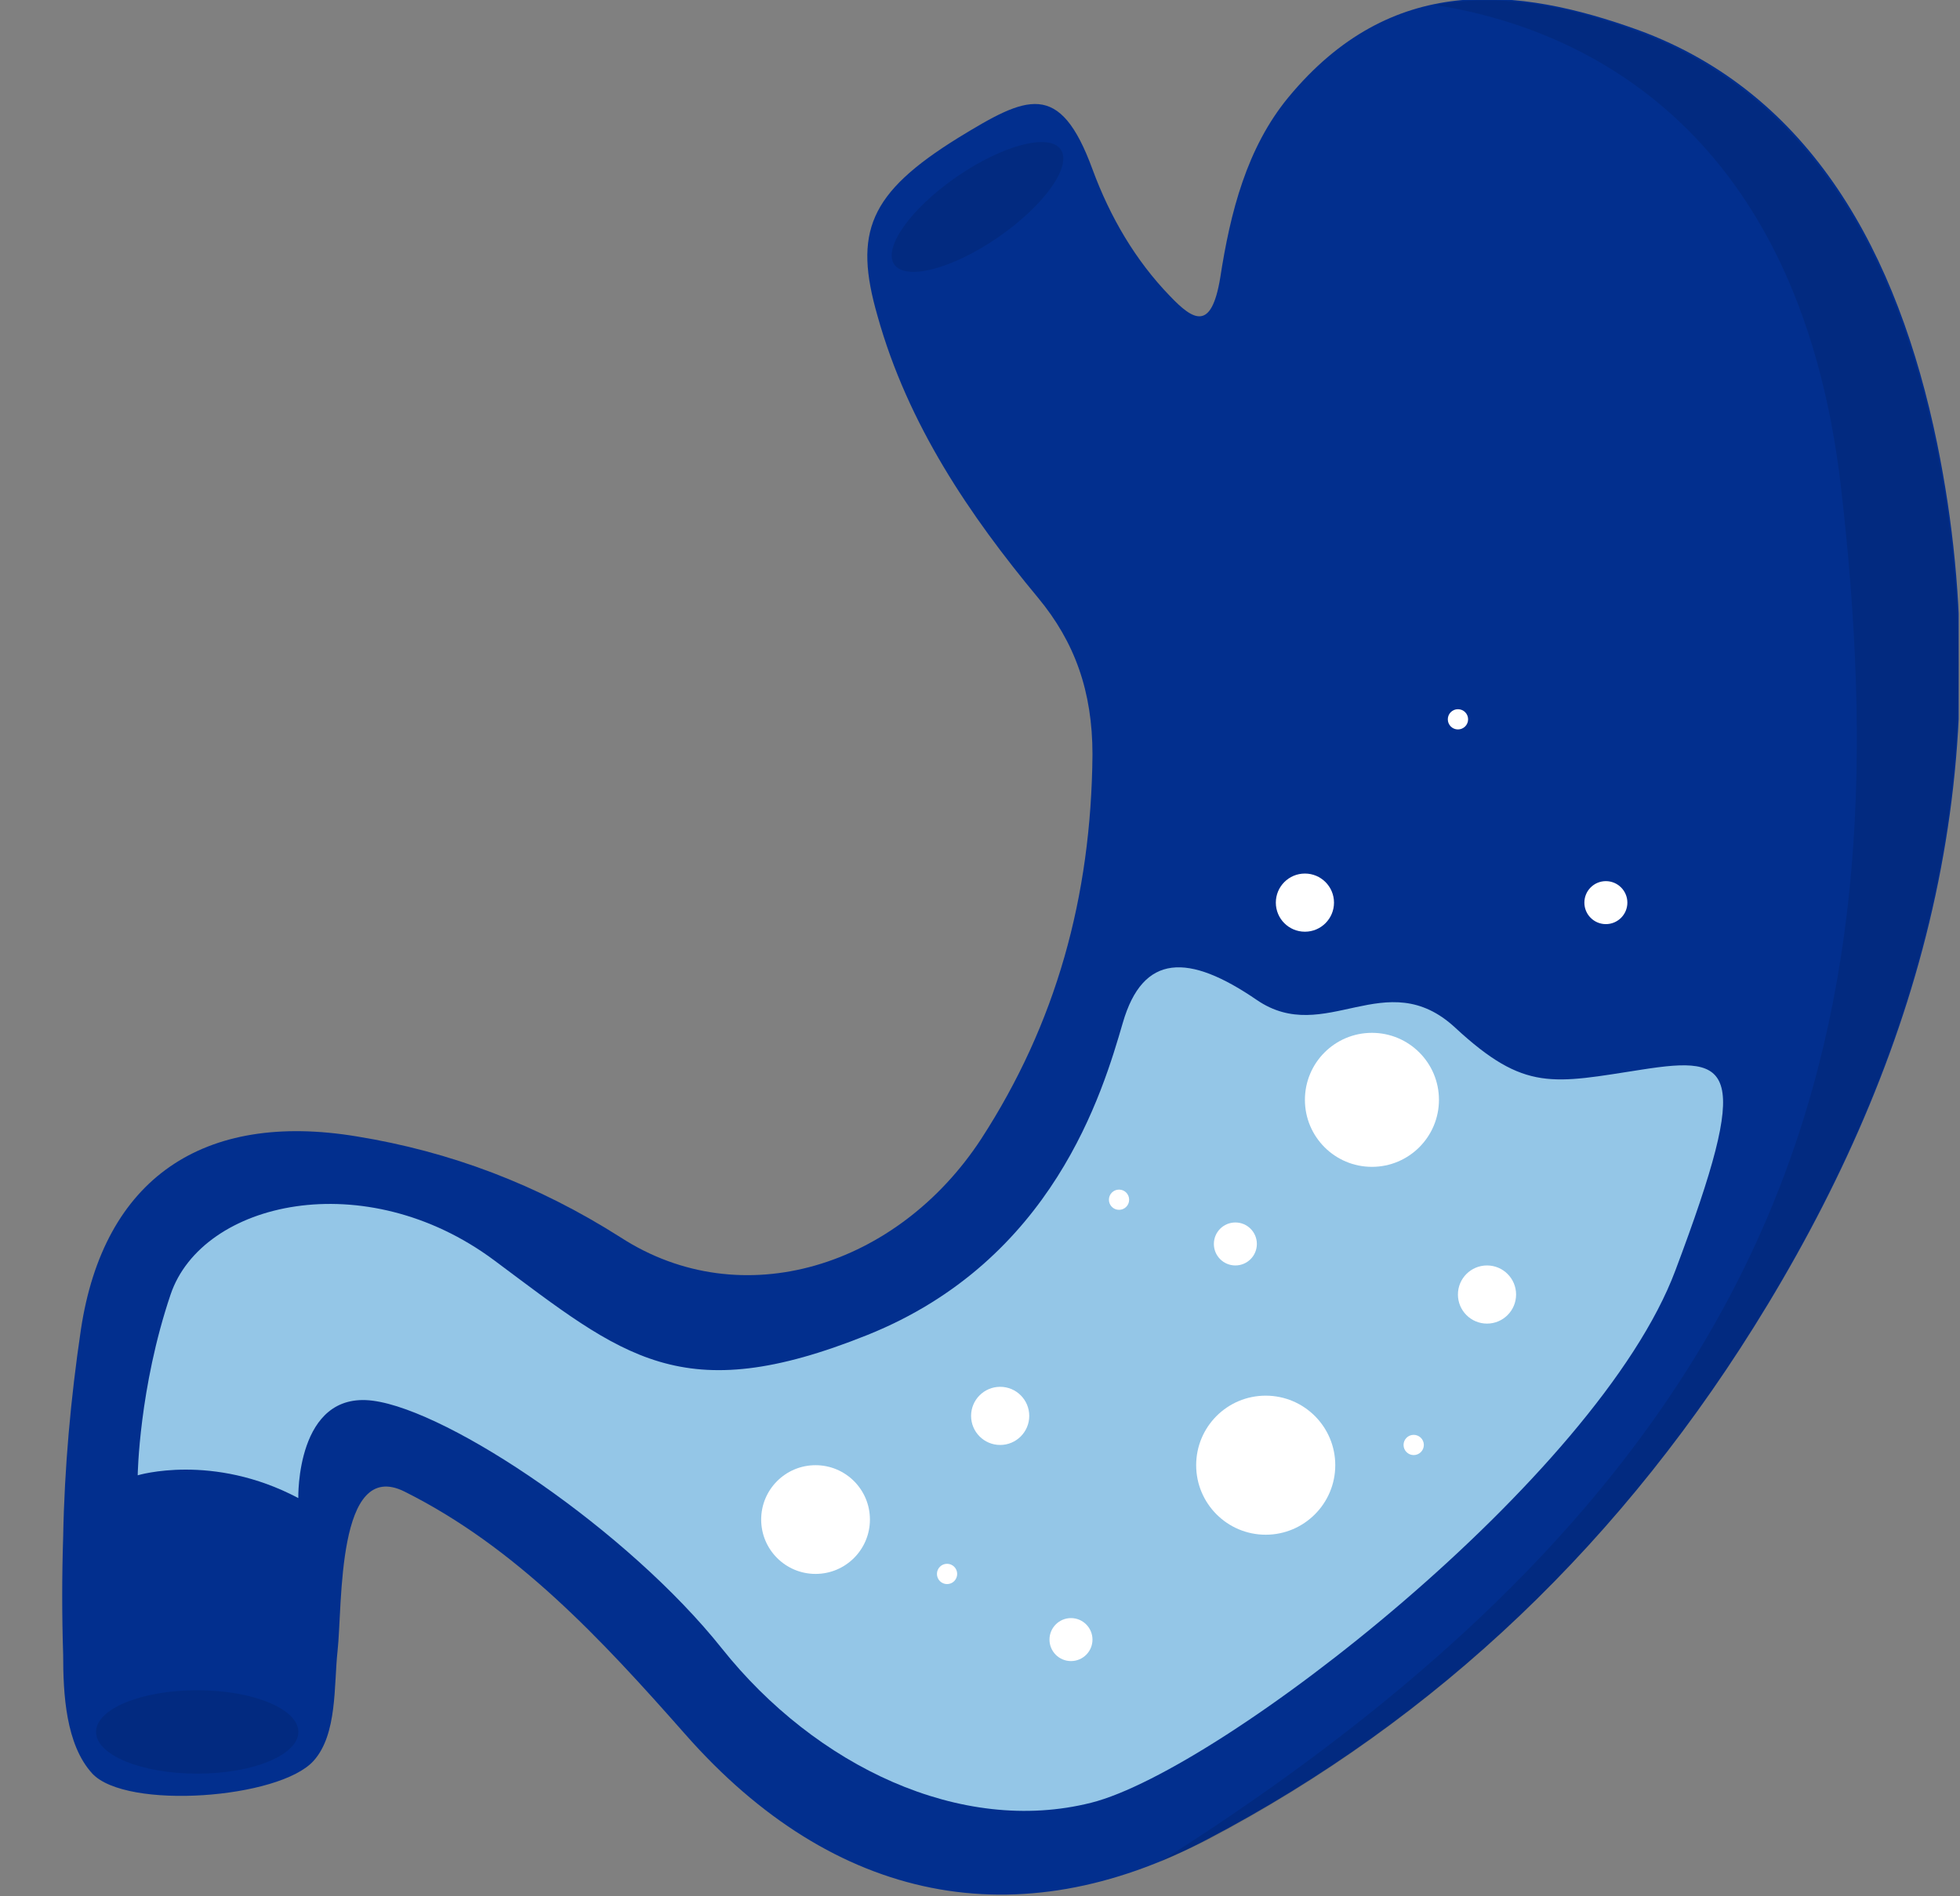 <svg width="31" height="30" viewBox="0 0 31 30" fill="none" xmlns="http://www.w3.org/2000/svg">
<rect x="0" y="0" width="31" height="30" fill="#808080" stroke="none"/>
<g clip-path="url(#clip0_1332_4532)">
<path d="M0.999 24.318C1.019 23.218 1.119 22.118 1.279 21.038C1.639 18.638 3.219 17.578 5.639 17.978C7.119 18.218 8.499 18.738 9.819 19.578C11.739 20.818 14.199 20.038 15.519 18.018C16.699 16.198 17.259 14.198 17.279 11.938C17.279 10.938 16.999 10.158 16.419 9.458C15.339 8.158 14.359 6.718 13.879 4.998C13.499 3.678 13.739 3.058 15.159 2.178C16.239 1.518 16.759 1.258 17.279 2.678C17.559 3.438 17.959 4.118 18.499 4.678C18.879 5.078 19.159 5.238 19.299 4.398C19.459 3.358 19.719 2.338 20.379 1.538C21.999 -0.422 23.979 -0.222 25.919 0.478C28.639 1.478 30.019 3.998 30.639 7.018C31.659 12.018 30.439 16.538 27.959 20.638C25.699 24.378 22.719 27.198 19.099 29.098C16.099 30.678 13.199 30.118 10.839 27.438C9.499 25.918 8.159 24.478 6.399 23.598C5.319 23.058 5.419 25.398 5.339 26.118C5.279 26.658 5.339 27.438 4.959 27.858C4.419 28.458 1.999 28.638 1.459 28.058C1.039 27.598 0.999 26.798 0.999 26.178C0.979 25.558 0.979 24.938 0.999 24.318Z" fill="#022F8E"/>
<path opacity="0.1" d="M3.119 28.06C4.002 28.06 4.719 27.765 4.719 27.4C4.719 27.036 4.002 26.74 3.119 26.74C2.235 26.74 1.519 27.036 1.519 27.4C1.519 27.765 2.235 28.06 3.119 28.06Z" fill="black"/>
<path opacity="0.1" d="M15.79 3.752C16.517 3.249 16.959 2.629 16.777 2.365C16.595 2.102 15.858 2.295 15.131 2.797C14.404 3.299 13.962 3.92 14.144 4.184C14.326 4.447 15.063 4.254 15.79 3.752Z" fill="black"/>
<path d="M2.178 23.34C2.178 23.34 3.358 22.98 4.718 23.7C4.718 23.7 4.678 22 5.898 22.16C7.118 22.32 9.938 24.22 11.418 26.08C12.899 27.94 15.198 29.04 17.259 28.52C19.319 28 25.279 23.36 26.498 20.1C27.718 16.86 27.398 16.7 25.979 16.92C24.558 17.14 24.119 17.28 23.018 16.26C21.919 15.24 20.959 16.56 19.878 15.82C18.799 15.08 18.078 15.08 17.759 16.18C17.439 17.28 16.659 19.94 13.719 21.12C10.778 22.3 9.858 21.46 7.818 19.94C5.778 18.42 3.198 19 2.698 20.48C2.198 21.96 2.178 23.34 2.178 23.34Z" fill="#94C6E7"/>
<path d="M12.899 24.9C13.374 24.9 13.759 24.515 13.759 24.04C13.759 23.565 13.374 23.18 12.899 23.18C12.424 23.18 12.039 23.565 12.039 24.04C12.039 24.515 12.424 24.9 12.899 24.9Z" fill="white"/>
<path d="M20.019 24.28C20.626 24.28 21.119 23.787 21.119 23.18C21.119 22.572 20.626 22.08 20.019 22.08C19.411 22.08 18.919 22.572 18.919 23.18C18.919 23.787 19.411 24.28 20.019 24.28Z" fill="white"/>
<path d="M21.699 18.46C22.284 18.46 22.759 17.985 22.759 17.4C22.759 16.814 22.284 16.34 21.699 16.34C21.113 16.34 20.639 16.814 20.639 17.4C20.639 17.985 21.113 18.46 21.699 18.46Z" fill="white"/>
<path d="M15.819 22.86C16.073 22.86 16.279 22.654 16.279 22.4C16.279 22.146 16.073 21.94 15.819 21.94C15.565 21.94 15.359 22.146 15.359 22.4C15.359 22.654 15.565 22.86 15.819 22.86Z" fill="white"/>
<path d="M23.519 20.94C23.773 20.94 23.979 20.734 23.979 20.48C23.979 20.226 23.773 20.02 23.519 20.02C23.265 20.02 23.059 20.226 23.059 20.48C23.059 20.734 23.265 20.94 23.519 20.94Z" fill="white"/>
<path d="M20.639 14.74C20.893 14.74 21.099 14.534 21.099 14.28C21.099 14.026 20.893 13.82 20.639 13.82C20.384 13.82 20.179 14.026 20.179 14.28C20.179 14.534 20.384 14.74 20.639 14.74Z" fill="white"/>
<path d="M19.539 20.02C19.727 20.02 19.879 19.868 19.879 19.68C19.879 19.492 19.727 19.34 19.539 19.34C19.351 19.34 19.199 19.492 19.199 19.68C19.199 19.868 19.351 20.02 19.539 20.02Z" fill="white"/>
<path d="M17.699 19.14C17.788 19.14 17.859 19.069 17.859 18.98C17.859 18.892 17.788 18.82 17.699 18.82C17.61 18.82 17.539 18.892 17.539 18.98C17.539 19.069 17.61 19.14 17.699 19.14Z" fill="white"/>
<path d="M22.359 23.02C22.448 23.02 22.52 22.948 22.52 22.86C22.52 22.771 22.448 22.7 22.359 22.7C22.271 22.7 22.199 22.771 22.199 22.86C22.199 22.948 22.271 23.02 22.359 23.02Z" fill="white"/>
<path d="M23.059 11.54C23.148 11.54 23.22 11.469 23.22 11.38C23.22 11.291 23.148 11.22 23.059 11.22C22.971 11.22 22.899 11.291 22.899 11.38C22.899 11.469 22.971 11.54 23.059 11.54Z" fill="white"/>
<path d="M14.979 25.061C15.068 25.061 15.139 24.989 15.139 24.9C15.139 24.812 15.068 24.74 14.979 24.74C14.89 24.74 14.819 24.812 14.819 24.9C14.819 24.989 14.89 25.061 14.979 25.061Z" fill="white"/>
<path d="M25.399 14.62C25.586 14.62 25.739 14.468 25.739 14.28C25.739 14.092 25.586 13.94 25.399 13.94C25.211 13.94 25.059 14.092 25.059 14.28C25.059 14.468 25.211 14.62 25.399 14.62Z" fill="white"/>
<path d="M16.939 26.279C17.127 26.279 17.279 26.127 17.279 25.939C17.279 25.752 17.127 25.599 16.939 25.599C16.751 25.599 16.599 25.752 16.599 25.939C16.599 26.127 16.751 26.279 16.939 26.279Z" fill="white"/>
<path opacity="0.1" d="M25.899 0.5C24.819 0.1 23.739 -0.12 22.699 0.08C24.759 0.4 28.439 1.8 29.119 7.72C30.079 16.06 28.619 22.96 18.339 29.46C18.579 29.36 18.819 29.24 19.079 29.12C22.699 27.22 25.679 24.4 27.939 20.66C30.419 16.56 31.639 12.04 30.619 7.04C29.999 4.02 28.619 1.5 25.899 0.5Z" fill="black"/>
</g>
<defs>
<clipPath id="clip0_1332_4532">
<rect width="30" height="30" fill="white" transform="translate(0.979)"/>
</clipPath>
</defs>
</svg>

